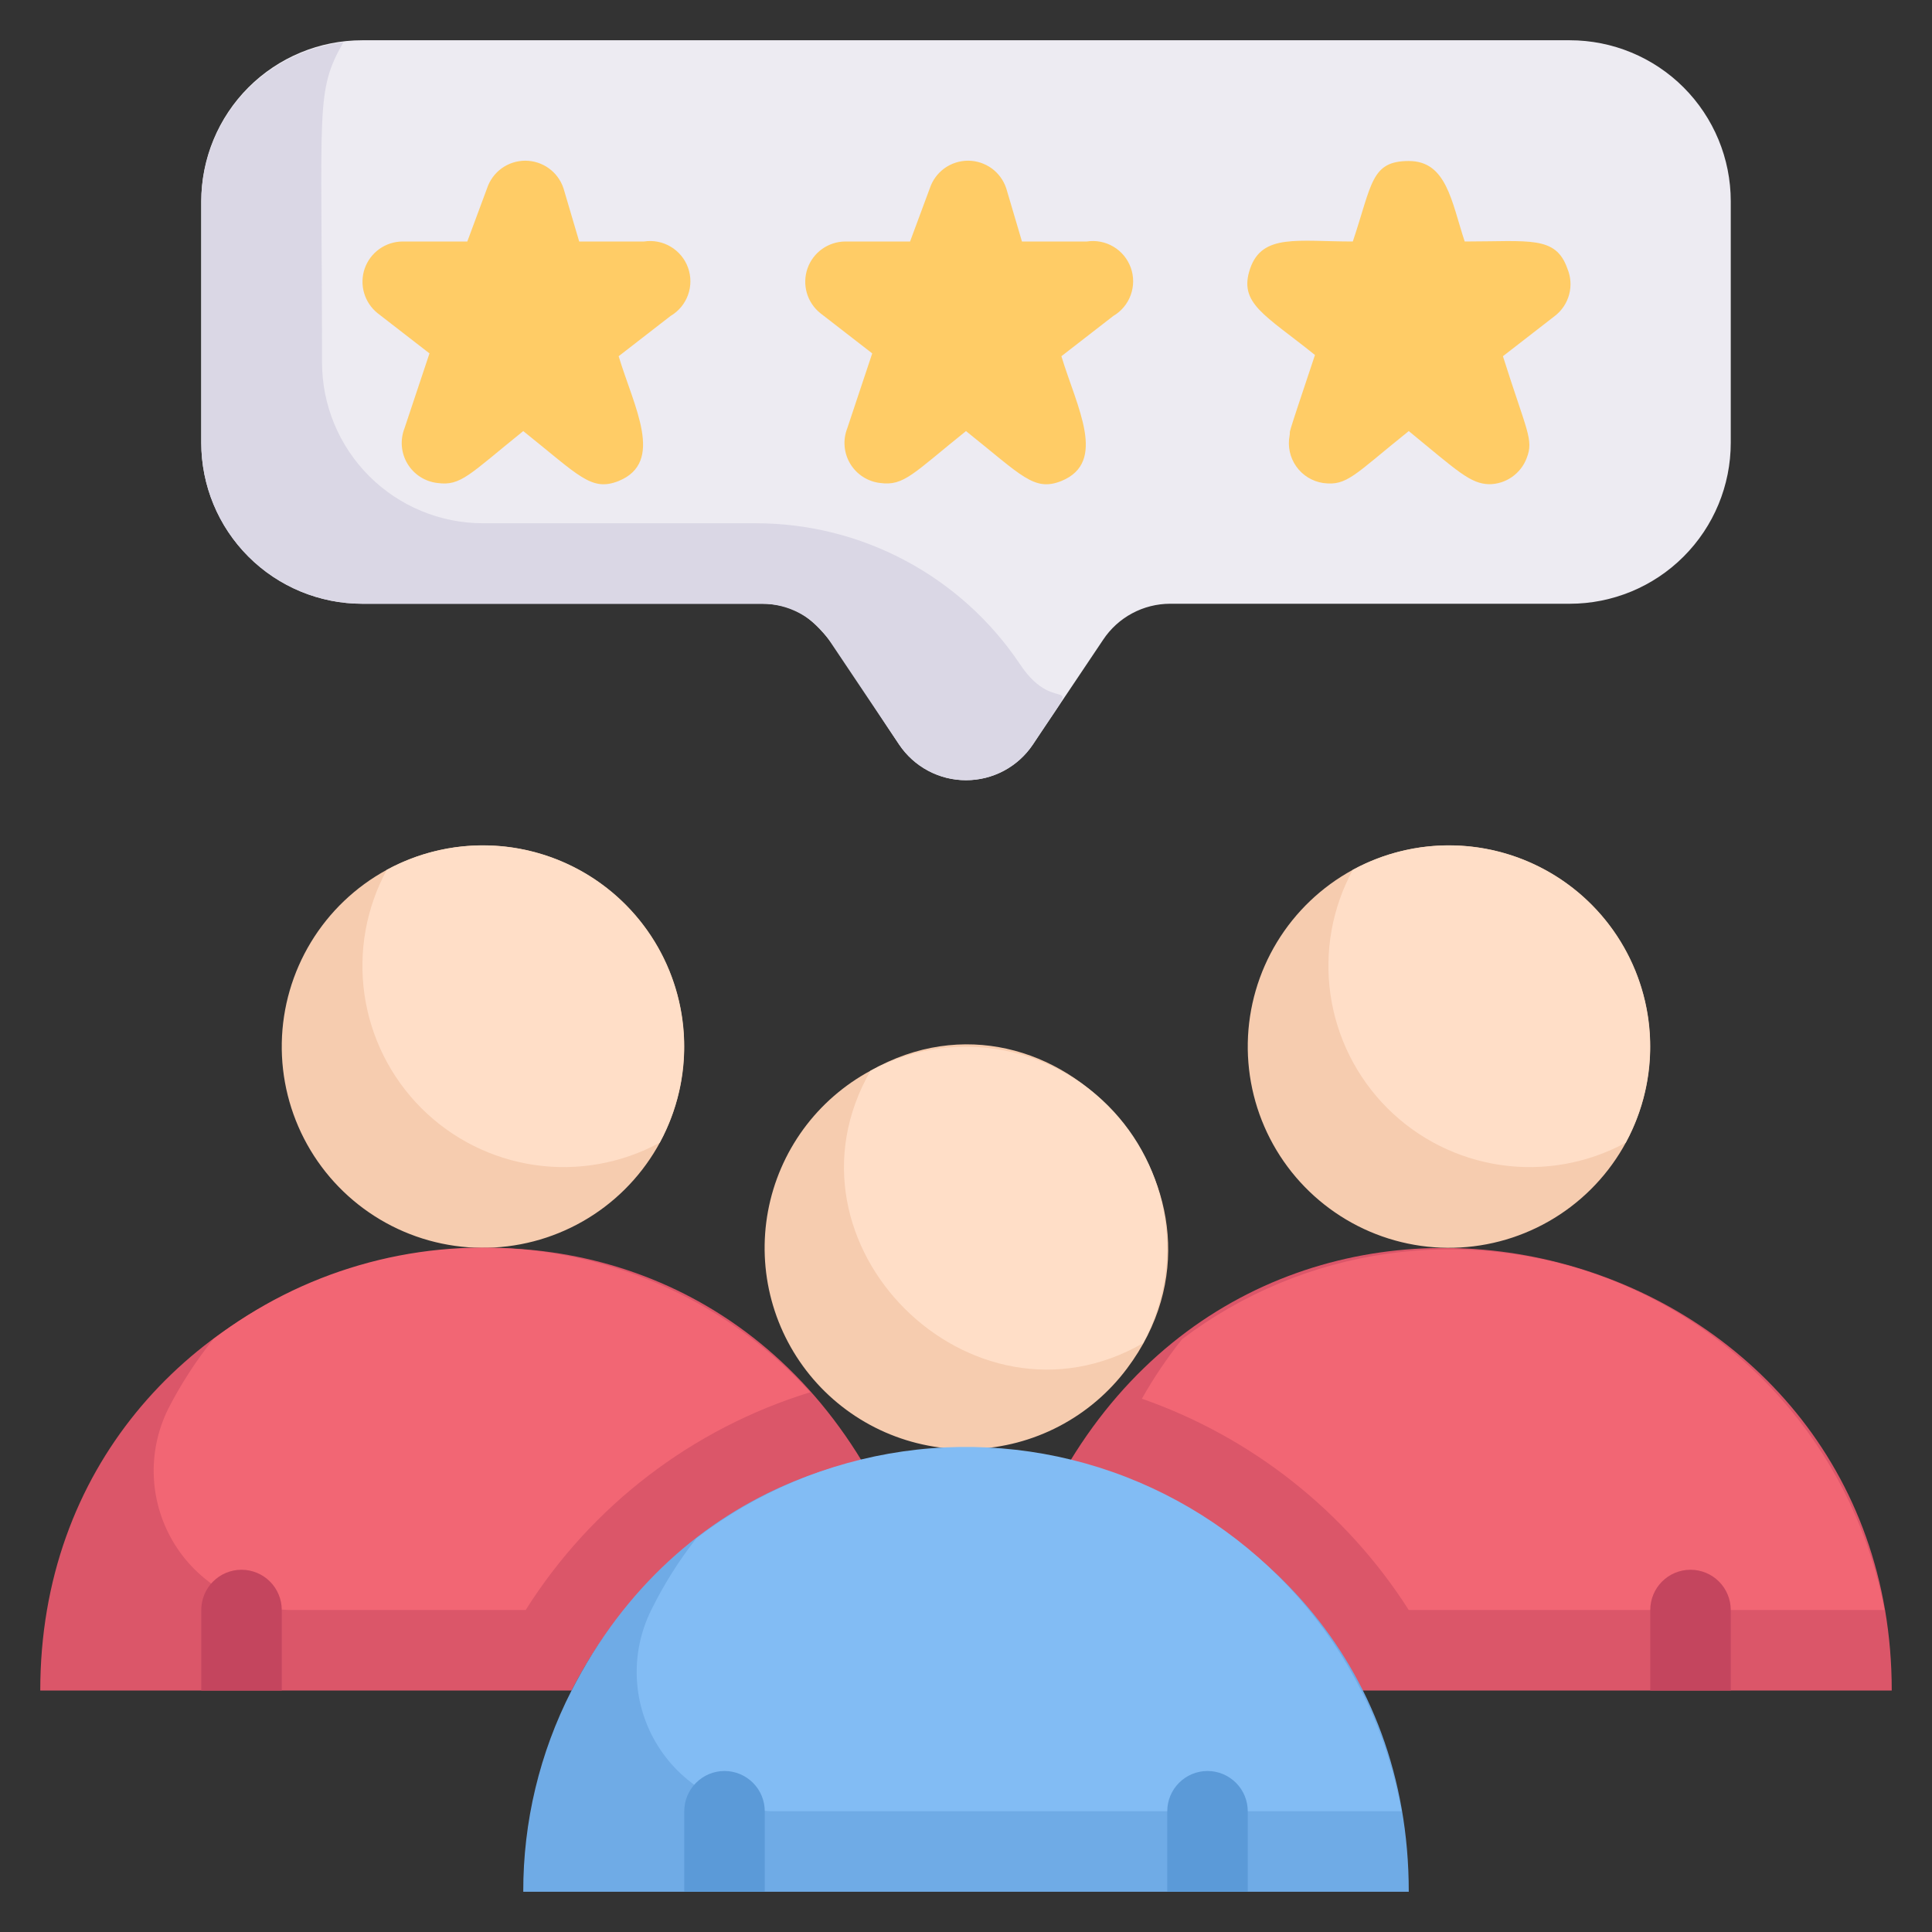 <svg width="80" height="80" viewBox="0 0 80 80" fill="none" xmlns="http://www.w3.org/2000/svg">
<rect x="0" y="0" width="80" height="80" fill="#333333" stroke="none"/>
<path d="M46.667 56.667C45.92 57.665 44.958 58.483 43.852 59.061C42.747 59.638 41.526 59.96 40.279 60.002C39.033 60.045 37.793 59.807 36.651 59.307C35.508 58.806 34.493 58.056 33.679 57.111C32.865 56.165 32.274 55.05 31.949 53.846C31.624 52.641 31.574 51.38 31.801 50.154C32.029 48.927 32.529 47.768 33.264 46.76C33.999 45.753 34.952 44.924 36.05 44.333C43.7 40 52.033 49.517 46.667 56.667Z" fill="#F6CCAF"/>
<path d="M47.334 55.617C40.217 59.717 31.917 51.5 36.05 44.333C37.627 43.487 39.436 43.171 41.207 43.432C42.978 43.693 44.617 44.518 45.883 45.784C47.149 47.049 47.974 48.689 48.235 50.46C48.496 52.231 48.18 54.039 47.334 55.617Z" fill="#FFDEC7"/>
<path d="M35.7 60.517C33.129 61.136 30.722 62.304 28.645 63.941C26.568 65.578 24.87 67.645 23.667 70H1.667C1.667 51.517 26.083 44.667 35.7 60.517Z" fill="#DB5669"/>
<path d="M28.333 43.333C28.334 44.805 27.945 46.251 27.205 47.523C26.466 48.796 25.402 49.85 24.123 50.578C22.844 51.306 21.395 51.683 19.923 51.669C18.451 51.656 17.009 51.253 15.744 50.501C14.479 49.749 13.435 48.676 12.719 47.39C12.003 46.104 11.64 44.651 11.668 43.179C11.696 41.708 12.113 40.27 12.877 39.012C13.64 37.754 14.724 36.72 16.017 36.017C17.286 35.326 18.712 34.977 20.157 35.005C21.601 35.032 23.014 35.434 24.256 36.172C25.498 36.91 26.527 37.958 27.242 39.213C27.957 40.469 28.333 41.889 28.333 43.333Z" fill="#F6CCAF"/>
<path d="M27.317 47.317C25.737 48.174 23.923 48.498 22.144 48.241C20.366 47.983 18.718 47.157 17.447 45.886C16.177 44.615 15.351 42.968 15.093 41.189C14.835 39.41 15.159 37.596 16.017 36.017C17.596 35.159 19.41 34.835 21.189 35.093C22.968 35.351 24.615 36.177 25.886 37.447C27.157 38.718 27.983 40.366 28.241 42.144C28.498 43.923 28.174 45.737 27.317 47.317Z" fill="#FFDEC7"/>
<path d="M78.333 70H56.333C55.13 67.645 53.432 65.578 51.355 63.941C49.278 62.304 46.871 61.136 44.3 60.517C53.917 44.683 78.333 51.5 78.333 70Z" fill="#DB5669"/>
<path d="M33.55 57.65C28.671 59.15 24.49 62.349 21.767 66.667H12.233C11.243 66.684 10.264 66.447 9.393 65.976C8.521 65.506 7.785 64.819 7.255 63.982C6.726 63.144 6.422 62.185 6.371 61.195C6.32 60.206 6.526 59.22 6.967 58.333C7.491 57.312 8.116 56.346 8.833 55.45C12.479 52.652 17.043 51.325 21.62 51.733C26.198 52.14 30.456 54.252 33.55 57.65ZM78.033 66.667H58.333C55.735 62.594 51.843 59.512 47.283 57.917C47.772 57.051 48.329 56.226 48.95 55.45C51.439 53.565 54.368 52.347 57.459 51.912C60.551 51.476 63.702 51.837 66.615 52.96C69.528 54.084 72.105 55.932 74.104 58.331C76.102 60.73 77.455 63.599 78.033 66.667Z" fill="#F26674"/>
<path d="M68.333 43.333C68.334 44.805 67.945 46.251 67.205 47.523C66.466 48.796 65.402 49.85 64.123 50.578C62.844 51.306 61.395 51.683 59.923 51.669C58.451 51.656 57.009 51.253 55.744 50.501C54.479 49.749 53.435 48.676 52.719 47.39C52.003 46.104 51.641 44.651 51.668 43.179C51.696 41.708 52.113 40.27 52.877 39.012C53.641 37.754 54.724 36.72 56.017 36.017C57.286 35.326 58.712 34.977 60.157 35.005C61.601 35.032 63.014 35.434 64.256 36.172C65.498 36.91 66.527 37.958 67.242 39.213C67.957 40.469 68.333 41.889 68.333 43.333Z" fill="#F6CCAF"/>
<path d="M67.317 47.317C65.737 48.174 63.923 48.498 62.144 48.241C60.366 47.983 58.718 47.157 57.447 45.886C56.177 44.615 55.351 42.968 55.093 41.189C54.835 39.41 55.159 37.596 56.017 36.017C57.596 35.159 59.41 34.835 61.189 35.093C62.968 35.351 64.615 36.177 65.886 37.447C67.157 38.718 67.983 40.366 68.241 42.144C68.498 43.923 68.174 45.737 67.317 47.317Z" fill="#FFDEC7"/>
<path d="M58.334 78.333H21.667C21.661 75.436 22.346 72.579 23.667 70C32.483 52.833 58.334 59.217 58.334 78.333Z" fill="#6FABE6"/>
<path d="M58.033 75H32.233C31.243 75.018 30.265 74.78 29.393 74.31C28.521 73.84 27.785 73.153 27.256 72.315C26.726 71.478 26.422 70.518 26.371 69.529C26.32 68.539 26.526 67.554 26.967 66.667C27.485 65.616 28.11 64.622 28.833 63.7C31.328 61.786 34.274 60.547 37.386 60.1C40.499 59.654 43.674 60.015 46.607 61.15C49.539 62.285 52.13 64.155 54.132 66.581C56.133 69.006 57.476 71.905 58.033 75Z" fill="#82BCF4"/>
<path d="M71.667 8.333V18.333C71.667 20.102 70.964 21.797 69.714 23.047C68.464 24.298 66.768 25 65 25H48.45C47.903 25.001 47.364 25.137 46.881 25.396C46.399 25.654 45.987 26.028 45.684 26.483L42.767 30.833C42.462 31.287 42.05 31.659 41.568 31.916C41.085 32.173 40.547 32.307 40 32.307C39.453 32.307 38.915 32.173 38.433 31.916C37.95 31.659 37.538 31.287 37.233 30.833C34.5 26.767 33.9 25 31.55 25H15C13.232 25 11.536 24.298 10.286 23.047C9.036 21.797 8.334 20.102 8.334 18.333V8.333C8.334 6.565 9.036 4.87 10.286 3.619C11.536 2.369 13.232 1.667 15 1.667H65C66.768 1.667 68.464 2.369 69.714 3.619C70.964 4.87 71.667 6.565 71.667 8.333Z" fill="#EDEBF2"/>
<path d="M42.233 27.5C41.031 25.707 39.407 24.238 37.503 23.221C35.6 22.203 33.475 21.67 31.317 21.667H20C18.232 21.667 16.536 20.964 15.286 19.714C14.036 18.464 13.334 16.768 13.334 15C13.334 4.317 13.05 3.817 14.217 1.75C12.602 1.941 11.113 2.716 10.029 3.928C8.946 5.141 8.343 6.707 8.334 8.333V18.333C8.334 20.101 9.036 21.797 10.286 23.047C11.536 24.298 13.232 25 15 25H31.55C32.098 25.001 32.636 25.137 33.119 25.396C33.602 25.654 34.013 26.028 34.317 26.483L37.233 30.833C37.538 31.287 37.95 31.659 38.433 31.916C38.915 32.173 39.453 32.307 40 32.307C40.547 32.307 41.085 32.173 41.568 31.916C42.05 31.659 42.462 31.287 42.767 30.833C45 27.417 43.817 29.9 42.233 27.5Z" fill="#DAD7E5"/>
<path d="M45 10H42.317L41.667 7.8C41.557 7.467 41.345 7.176 41.061 6.97C40.776 6.765 40.434 6.654 40.084 6.654C39.733 6.654 39.391 6.765 39.106 6.97C38.822 7.176 38.61 7.467 38.5 7.8L37.684 10H35C34.656 10.002 34.321 10.111 34.04 10.311C33.76 10.511 33.549 10.793 33.436 11.118C33.323 11.444 33.313 11.796 33.408 12.127C33.503 12.458 33.698 12.751 33.967 12.967L36.117 14.633L35.084 17.733C34.99 17.971 34.952 18.228 34.974 18.483C34.995 18.738 35.075 18.985 35.207 19.204C35.339 19.423 35.52 19.609 35.736 19.747C35.951 19.885 36.196 19.972 36.45 20C37.434 20.133 37.817 19.6 40 17.85C42.317 19.7 42.817 20.367 43.95 19.917C45.867 19.133 44.584 16.85 43.95 14.75L46.1 13.083C46.434 12.887 46.689 12.58 46.821 12.216C46.953 11.851 46.955 11.452 46.824 11.087C46.694 10.722 46.441 10.414 46.108 10.216C45.775 10.017 45.383 9.941 45 10ZM26.667 10H23.983L23.334 7.8C23.224 7.467 23.012 7.176 22.727 6.97C22.443 6.765 22.101 6.654 21.75 6.654C21.399 6.654 21.057 6.765 20.773 6.97C20.488 7.176 20.276 7.467 20.167 7.8L19.35 10H16.667C16.323 10.002 15.987 10.111 15.707 10.311C15.427 10.511 15.216 10.793 15.102 11.118C14.989 11.444 14.979 11.796 15.075 12.127C15.17 12.458 15.365 12.751 15.633 12.967L17.784 14.633L16.75 17.733C16.657 17.971 16.619 18.228 16.64 18.483C16.662 18.738 16.742 18.985 16.874 19.204C17.006 19.423 17.187 19.609 17.402 19.747C17.618 19.885 17.862 19.972 18.117 20C19.084 20.133 19.433 19.65 21.667 17.85C23.983 19.7 24.483 20.367 25.617 19.917C27.534 19.133 26.25 16.85 25.617 14.75L27.767 13.083C28.101 12.887 28.356 12.58 28.488 12.216C28.62 11.851 28.621 11.452 28.491 11.087C28.361 10.722 28.107 10.414 27.774 10.216C27.442 10.017 27.05 9.941 26.667 10ZM64.9 11.117C64.417 9.75 63.334 10 60.65 10C60.1 8.333 59.9 6.667 58.334 6.667C56.767 6.667 56.817 7.617 56.017 10C53.733 10 52.267 9.667 51.767 11.117C51.267 12.567 52.383 13.033 54.45 14.7C53.133 18.633 53.467 17.683 53.4 18.033C53.357 18.254 53.359 18.481 53.406 18.7C53.453 18.92 53.544 19.128 53.673 19.311C53.802 19.495 53.967 19.651 54.158 19.769C54.349 19.887 54.562 19.966 54.783 20C55.783 20.133 56.067 19.667 58.334 17.85C60.367 19.517 60.883 20.033 61.667 20.05C62.005 20.048 62.334 19.943 62.61 19.749C62.887 19.556 63.099 19.283 63.217 18.967C63.517 18.2 63.217 17.867 62.233 14.75L64.383 13.083C64.675 12.858 64.883 12.544 64.977 12.188C65.07 11.832 65.043 11.456 64.9 11.117Z" fill="#FFCC66"/>
<path d="M51.667 75V78.333H48.334V75C48.334 74.558 48.509 74.134 48.822 73.822C49.134 73.509 49.558 73.333 50 73.333C50.442 73.333 50.866 73.509 51.179 73.822C51.491 74.134 51.667 74.558 51.667 75ZM31.667 75V78.333H28.334V75C28.334 74.558 28.509 74.134 28.822 73.822C29.134 73.509 29.558 73.333 30 73.333C30.442 73.333 30.866 73.509 31.179 73.822C31.491 74.134 31.667 74.558 31.667 75Z" fill="#5B9AD8"/>
<path d="M11.667 66.667V70H8.334V66.667C8.334 66.225 8.509 65.801 8.822 65.488C9.134 65.176 9.558 65 10 65C10.442 65 10.866 65.176 11.179 65.488C11.491 65.801 11.667 66.225 11.667 66.667ZM71.667 66.667V70H68.334V66.667C68.334 66.225 68.509 65.801 68.822 65.488C69.134 65.176 69.558 65 70 65C70.442 65 70.866 65.176 71.179 65.488C71.491 65.801 71.667 66.225 71.667 66.667Z" fill="#C4455E"/>
</svg>
